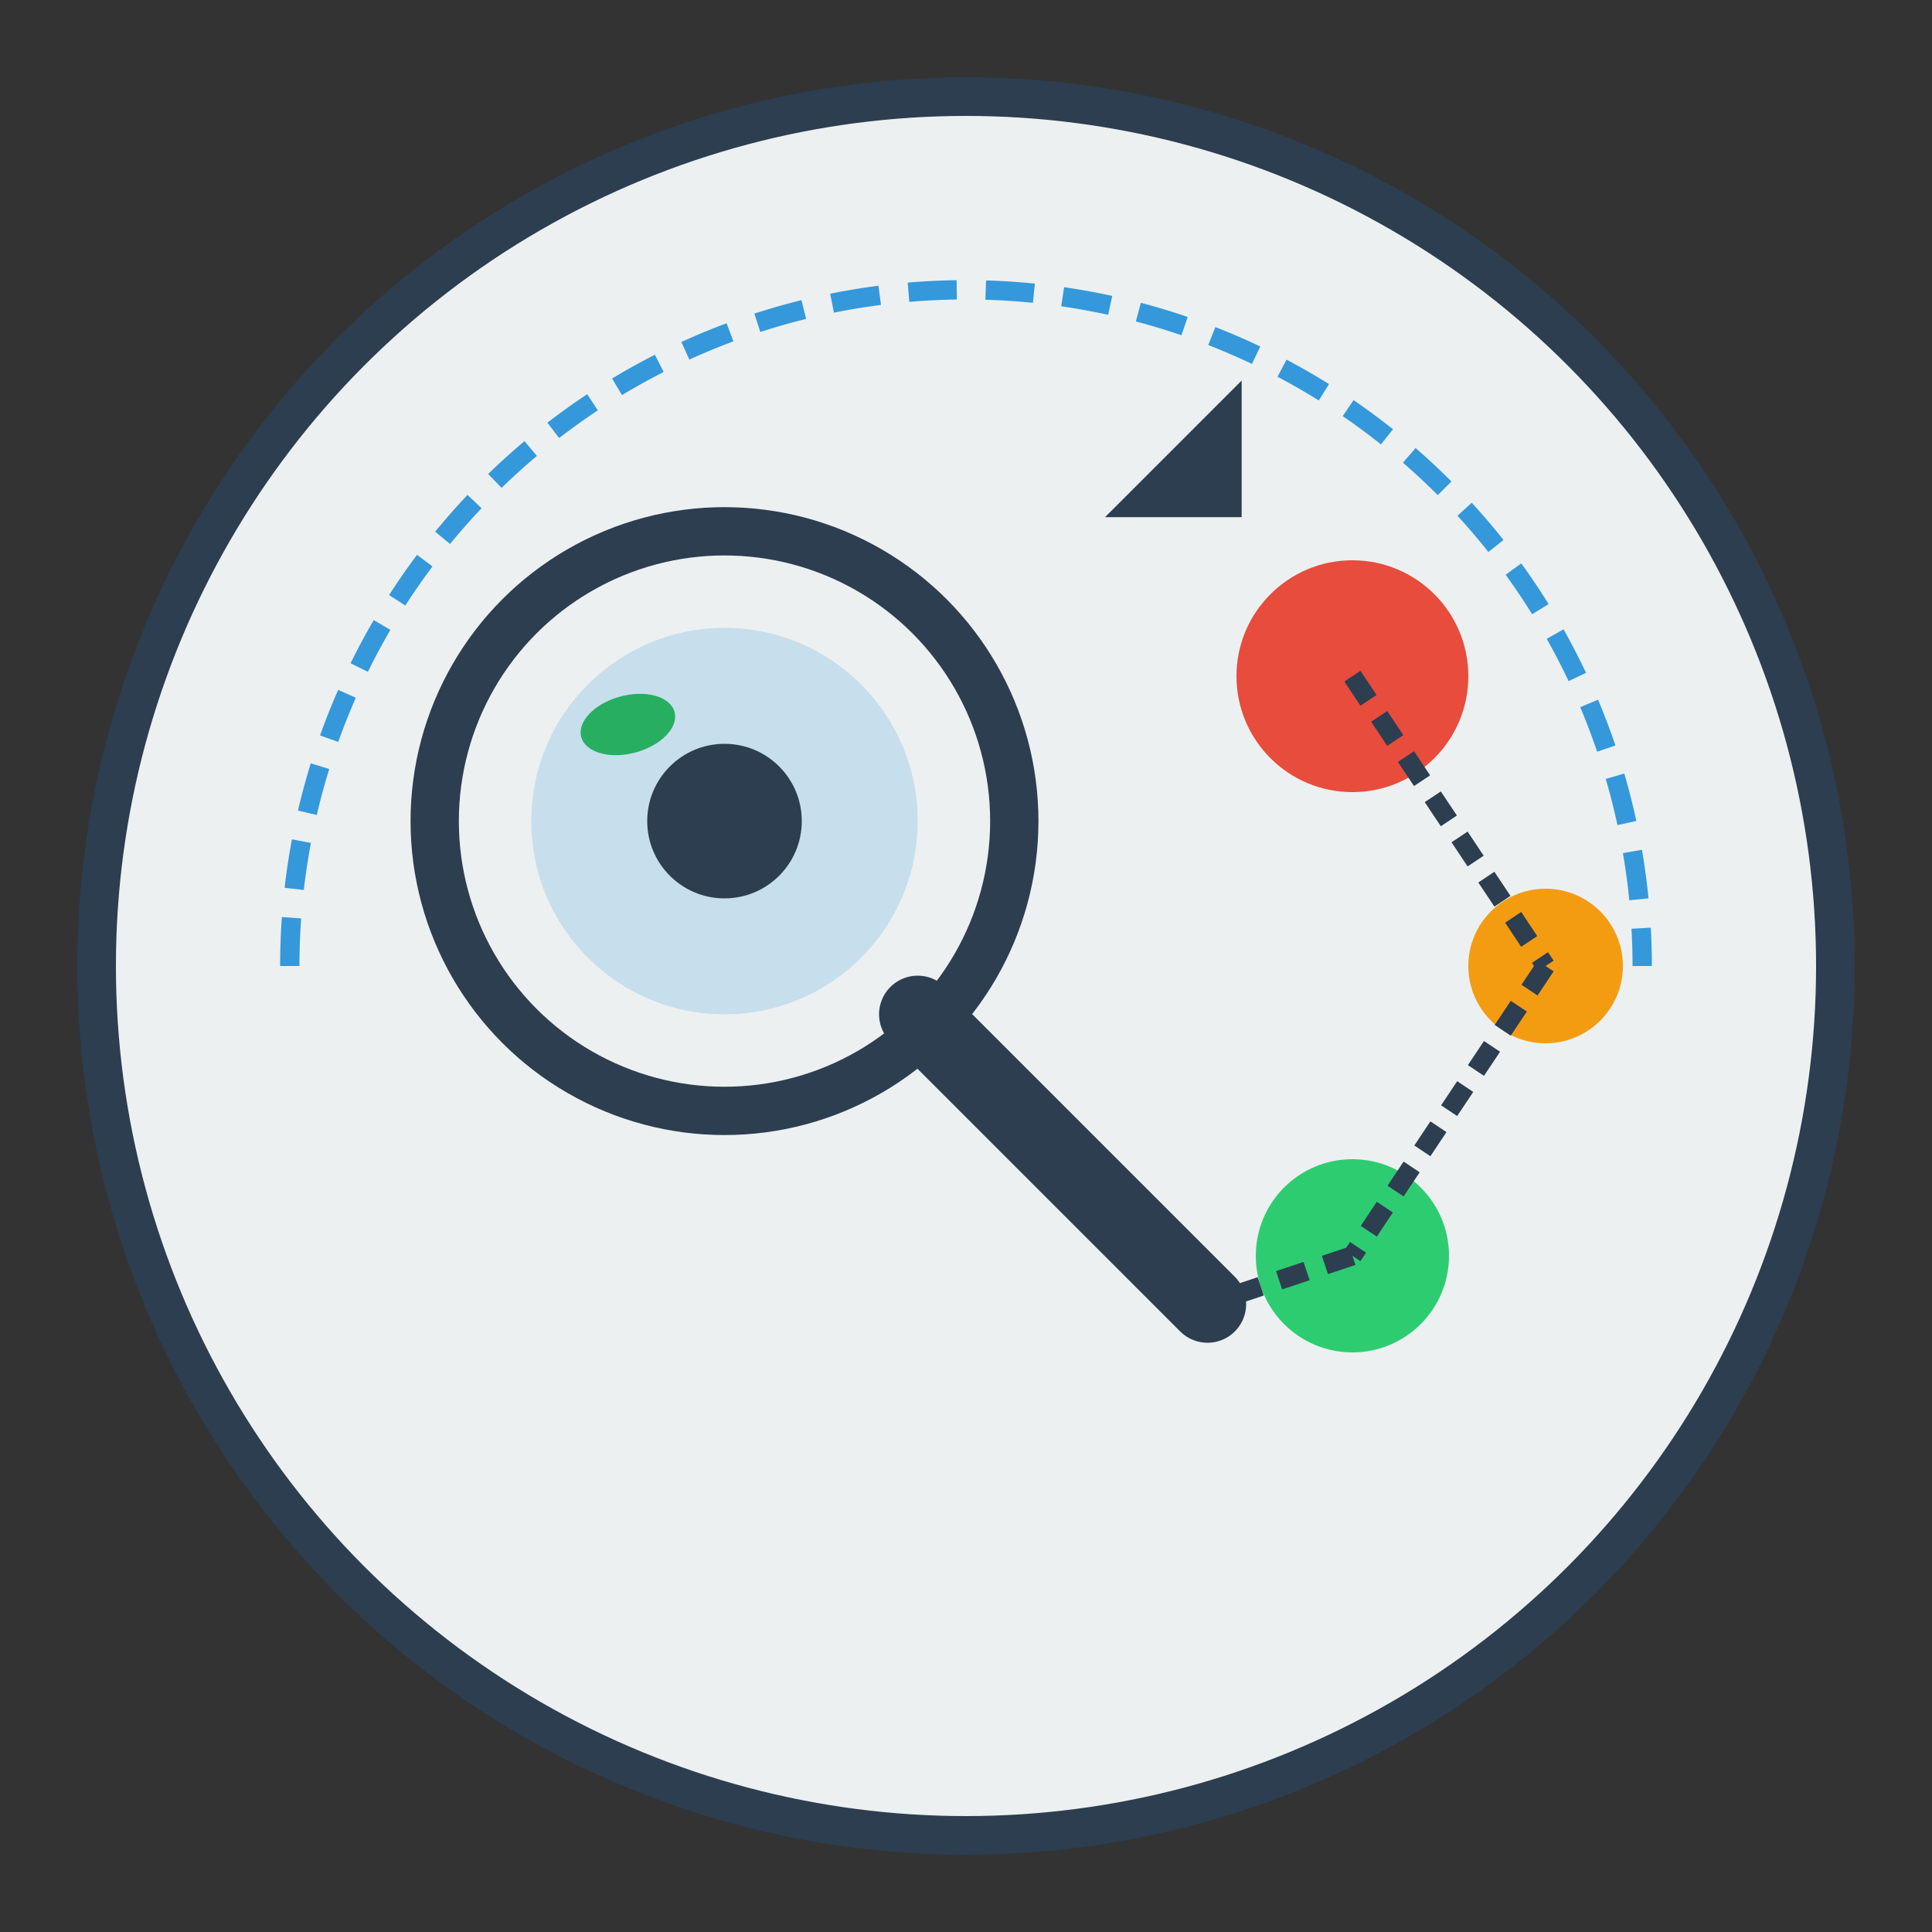 <svg xmlns="http://www.w3.org/2000/svg" viewBox="0 0 200 200">
  <rect x="0" y="0" width="200" height="200" fill="#333333" stroke="none"/>
  <!-- Background -->
  <circle cx="100" cy="100" r="90" fill="#ecf0f1" stroke="#2c3e50" stroke-width="4"/>
  
  <!-- Cell outline (partially visible) -->
  <path d="M30,100 A70,70 0 0,1 100,30 A70,70 0 0,1 170,100" 
        fill="none" stroke="#3498db" stroke-width="2" stroke-dasharray="5 3"/>
  
  <!-- Magnifying glass -->
  <circle cx="75" cy="85" r="30" fill="none" stroke="#2c3e50" stroke-width="5"/>
  <line x1="95" y1="105" x2="125" y2="135" stroke="#2c3e50" stroke-width="8" stroke-linecap="round"/>
  
  <!-- Cell structure under magnification -->
  <circle cx="75" cy="85" r="20" fill="#3498db" fill-opacity="0.2"/>
  <circle cx="75" cy="85" r="8" fill="#2c3e50"/>
  <ellipse cx="65" cy="75" rx="5" ry="3" fill="#27ae60" transform="rotate(-15 65 75)"/>
  
  <!-- Interactive elements -->
  <circle cx="140" cy="70" r="12" fill="#e74c3c">
    <animate attributeName="r" values="10;12;10" dur="2s" repeatCount="indefinite"/>
  </circle>
  <circle cx="160" cy="100" r="8" fill="#f39c12">
    <animate attributeName="r" values="8;10;8" dur="2s" repeatCount="indefinite" begin="0.5s"/>
  </circle>
  <circle cx="140" cy="130" r="10" fill="#2ecc71">
    <animate attributeName="r" values="8;10;8" dur="2s" repeatCount="indefinite" begin="1s"/>
  </circle>
  
  <!-- Connecting lines -->
  <line x1="140" y1="70" x2="160" y2="100" stroke="#2c3e50" stroke-width="2" stroke-dasharray="3 2"/>
  <line x1="160" y1="100" x2="140" y2="130" stroke="#2c3e50" stroke-width="2" stroke-dasharray="3 2"/>
  <line x1="140" y1="130" x2="125" y2="135" stroke="#2c3e50" stroke-width="2" stroke-dasharray="3 2"/>
  
  <!-- Cursor -->
  <path d="M120,40 L130,50 L120,60 Z" fill="#2c3e50" transform="rotate(45 125 50)"/>
</svg>

